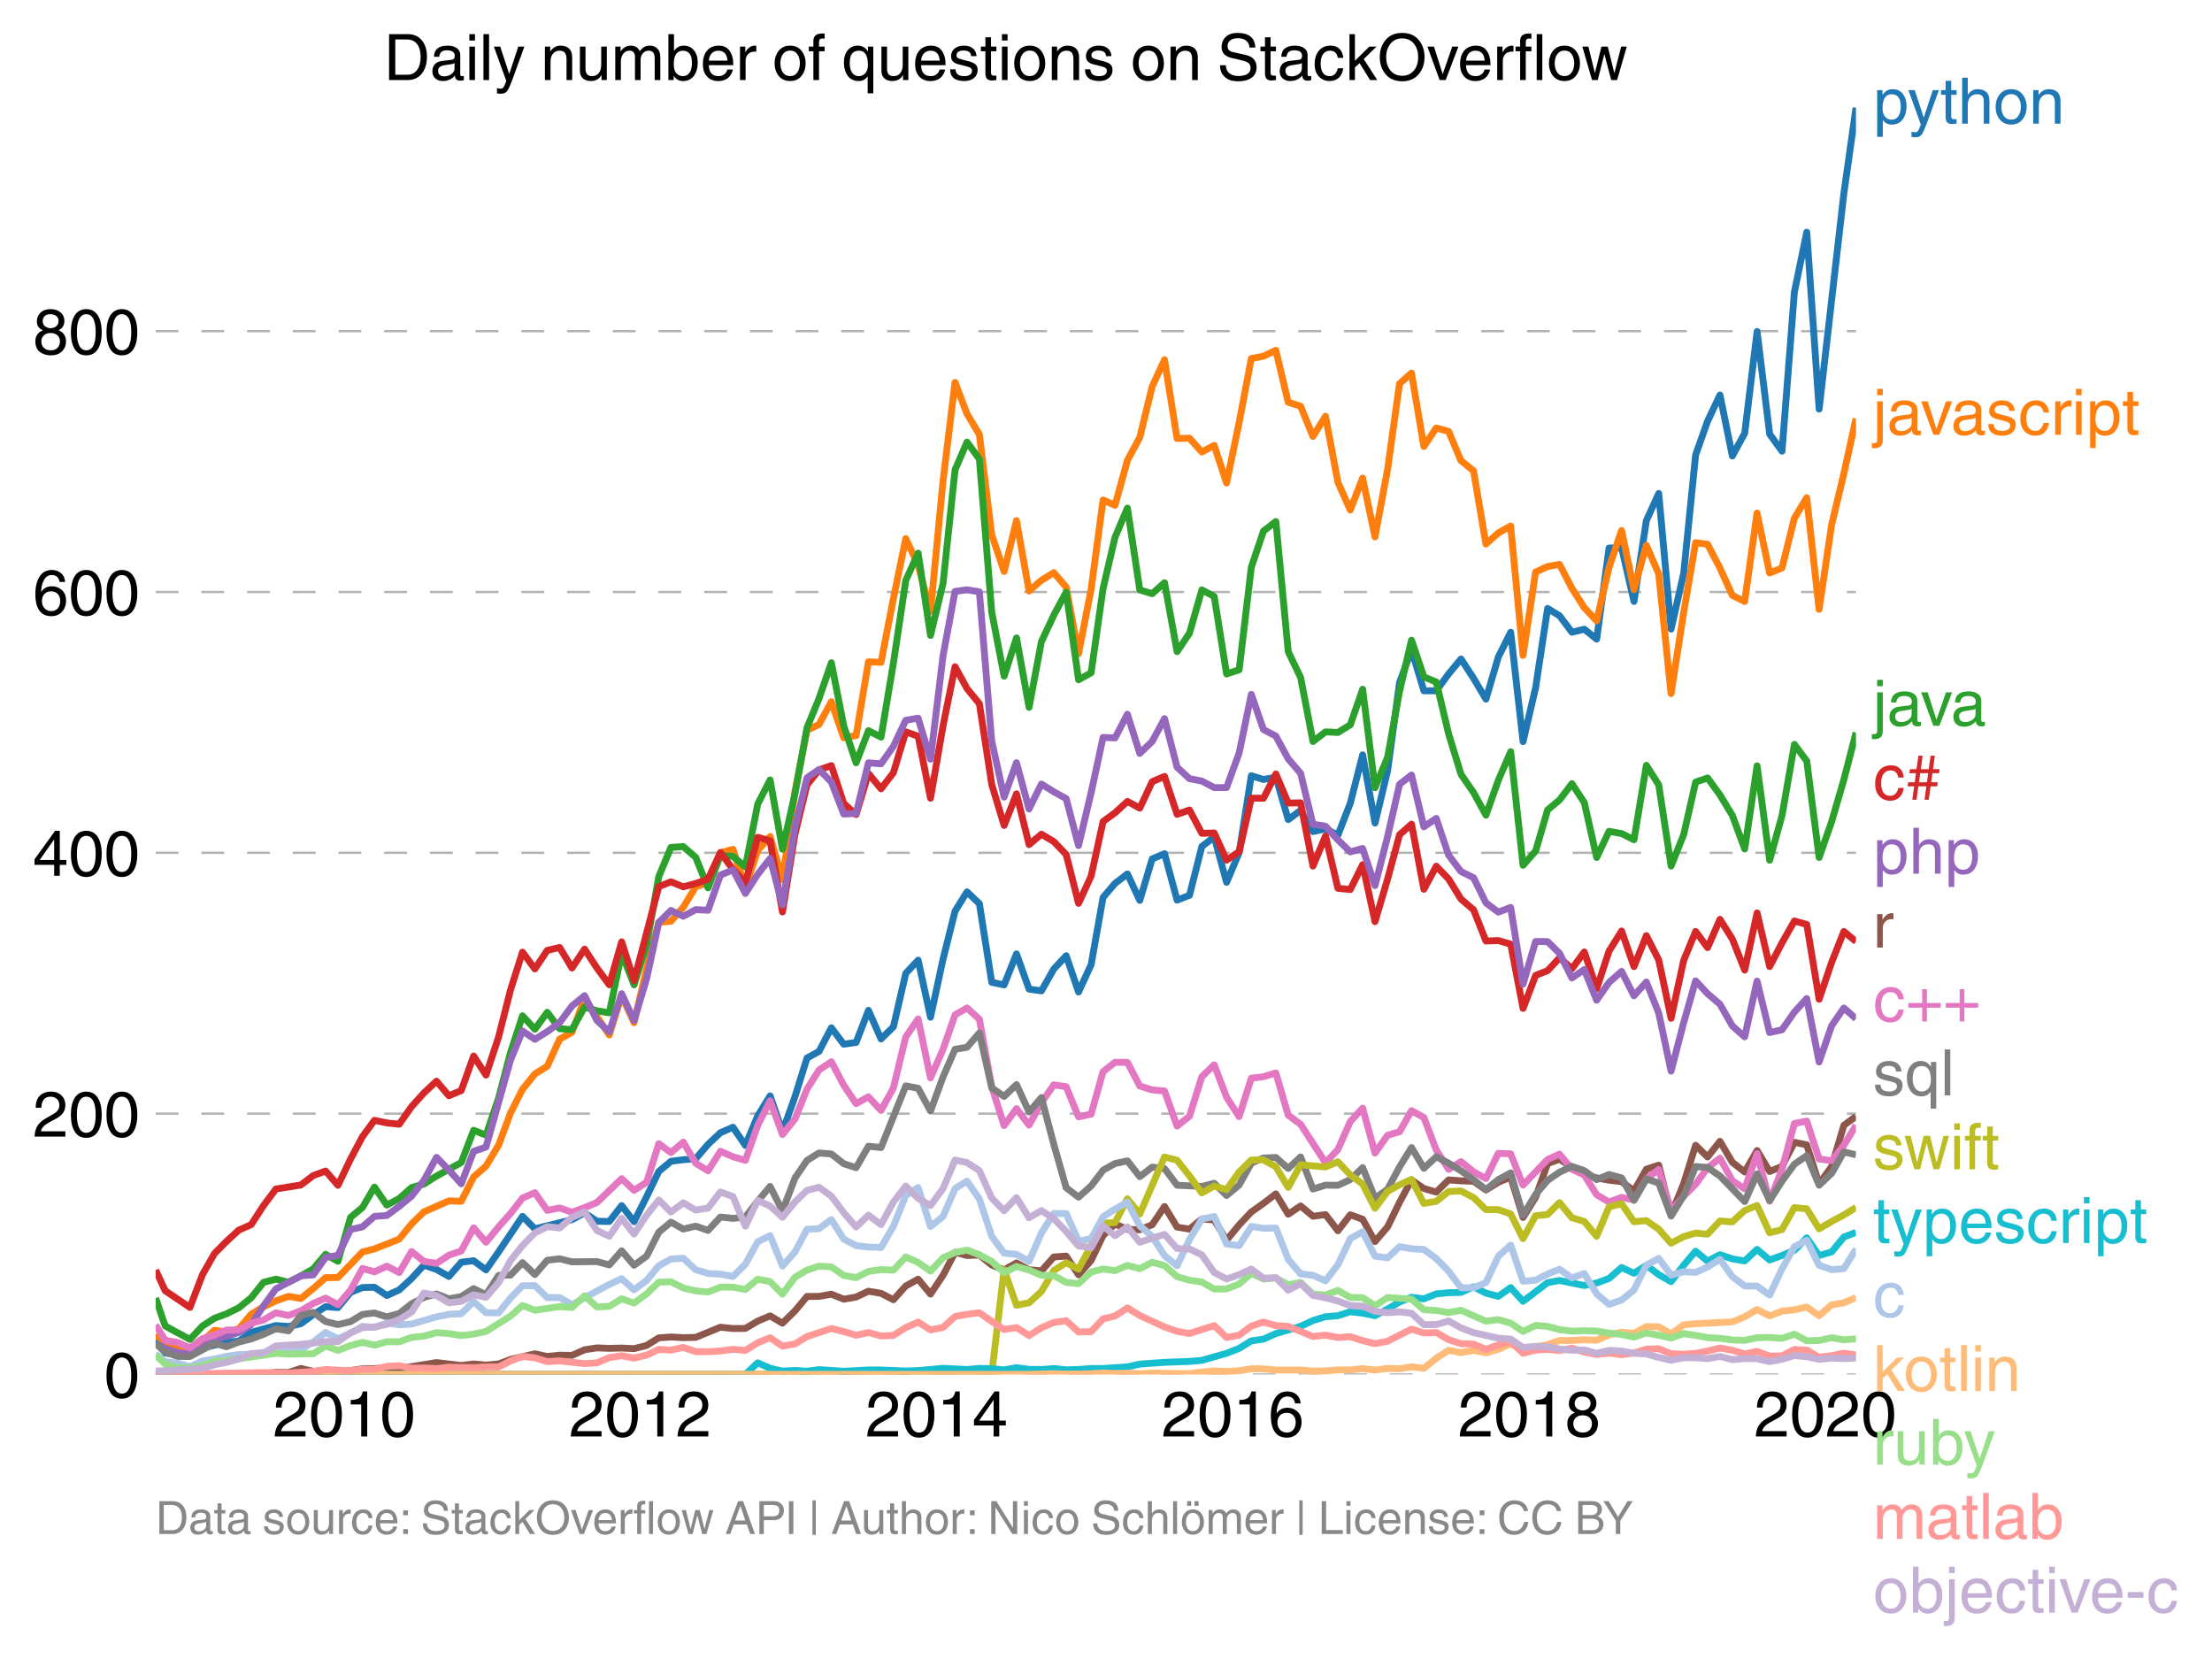 <svg height="483.955" viewBox="0 0 483.953 362.966" width="645.27" xmlns="http://www.w3.org/2000/svg" xmlns:xlink="http://www.w3.org/1999/xlink"><defs><style>*{stroke-linecap:butt;stroke-linejoin:round}</style></defs><g id="figure_1"><path d="M0 362.966h483.953V0H0z" fill="none" id="patch_1"/><g id="axes_1"><path d="M34.056 300.716h372v-277.2h-372z" fill="none" id="patch_2"/><g id="matplotlib.axis_1"><g id="xtick_1"><g id="text_1"><defs><path d="M4.39 45.125q0 12.39 6.391 18.781 6.406 6.407 17.938 6.407 9.656 0 15.812-5.86 6.157-5.86 6.157-15.14 0-7.22-3.547-12.188-3.532-4.953-10.422-8.703l-12.11-6.64Q13.922 15.921 12.5 8.296h38.188V0H2.593q.39 9.906 4.297 16.5 3.906 6.594 12.203 11.375l12.593 7.328q5.032 2.89 7.329 5.984 2.297 3.094 2.297 8.516 0 5.375-3.766 9.031-3.75 3.672-10.156 3.672-7.078 0-10.594-4.672-3.516-4.656-3.61-12.609z" id="HelveticaWorld-Regular-50"/><path d="M42.484 34.188q0 14.109-3.734 21.156-3.734 7.062-10.969 7.062-7.078 0-10.89-7.062-3.797-7.047-3.797-21.157 0-13.671 3.75-20.937Q20.609 6 27.78 6q7.235 0 10.969 7 3.734 7.016 3.734 21.188zm9.422 0q0-17.297-6.25-26.704-6.25-9.39-17.875-9.39-12.062 0-18.062 9.734-6 9.75-6 26.36 0 17.03 6.14 26.578 6.157 9.547 17.922 9.547 11.625 0 17.875-9.5t6.25-26.626z" id="HelveticaWorld-Regular-48"/><path d="M35.89 0h-9.374v49.906H10.109v6.985q8.594.28 12.782 2.75Q27.094 62.109 29 70.313h6.89z" id="HelveticaWorld-Regular-49"/></defs><g transform="matrix(.14 0 0 -.14 59.745 314.266)"><use xlink:href="#HelveticaWorld-Regular-50"/><use x="55.615" xlink:href="#HelveticaWorld-Regular-48"/><use x="111.23" xlink:href="#HelveticaWorld-Regular-49"/><use x="166.846" xlink:href="#HelveticaWorld-Regular-48"/></g></g></g><g id="xtick_2"><g transform="matrix(.14 0 0 -.14 124.518 314.266)" id="text_2"><use xlink:href="#HelveticaWorld-Regular-50"/><use x="55.615" xlink:href="#HelveticaWorld-Regular-48"/><use x="111.23" xlink:href="#HelveticaWorld-Regular-49"/><use x="166.846" xlink:href="#HelveticaWorld-Regular-50"/></g></g><g id="xtick_3"><g id="text_3"><defs><path d="M10.594 24.703h22.61v31.89h-.188zM42 17.093V0h-8.797v17.094H2.484v8.593L34.72 70.314H42v-45.61h10.297v-7.61z" id="HelveticaWorld-Regular-52"/></defs><g transform="matrix(.14 0 0 -.14 189.38 314.266)"><use xlink:href="#HelveticaWorld-Regular-50"/><use x="55.615" xlink:href="#HelveticaWorld-Regular-48"/><use x="111.23" xlink:href="#HelveticaWorld-Regular-49"/><use x="166.846" xlink:href="#HelveticaWorld-Regular-52"/></g></g></g><g id="xtick_4"><g id="text_4"><defs><path d="M14.11 21.578q0-6.875 4.093-11.234Q22.313 6 28.906 6q6.297 0 10.032 4.438 3.734 4.453 3.734 11.687 0 6.297-3.688 10.547-3.687 4.25-10.468 4.25-6.594 0-10.5-4.156-3.907-4.157-3.907-11.188zM41.702 51.61q-.984 5.375-3.984 8.078-3 2.72-8.125 2.72-8.11 0-12.36-7.923-4.25-7.906-4.343-18.109l.203-.188q5.61 8.641 16.687 8.641 8.844 0 15.438-5.86 6.593-5.859 6.593-16.452 0-10.5-6.25-17.47-6.25-6.952-16.843-6.952-12.219 0-18.563 8.687-6.344 8.703-6.344 25.938 0 16.593 6.485 27.093 6.5 10.5 19.484 10.5 8.407 0 14.219-5.015 5.813-5 6.297-13.688z" id="HelveticaWorld-Regular-54"/></defs><g transform="matrix(.14 0 0 -.14 254.153 314.266)"><use xlink:href="#HelveticaWorld-Regular-50"/><use x="55.615" xlink:href="#HelveticaWorld-Regular-48"/><use x="111.23" xlink:href="#HelveticaWorld-Regular-49"/><use x="166.846" xlink:href="#HelveticaWorld-Regular-54"/></g></g></g><g id="xtick_5"><g id="text_5"><defs><path d="M27.594 40.578q5.422 0 8.953 3.094 3.547 3.11 3.547 8.234 0 4.594-3.407 7.547-3.39 2.953-9.687 2.953-5.61 0-8.672-3.11-3.047-3.093-3.047-7.874 0-5.125 3.813-7.984 3.812-2.86 8.5-2.86zm.093-7.562q-6.78 0-10.64-3.766-3.86-3.766-3.86-9.234 0-6.297 3.907-10.157Q21 6 28.219 6q6.406 0 10.234 3.86 3.828 3.859 3.828 10.265 0 5.469-3.828 9.172-3.828 3.719-10.766 3.719zM49.22 52.203q0-10.594-9.032-14.797 6.204-2.781 8.86-7.36 2.656-4.562 2.656-9.733 0-10.016-6.453-16.125-6.438-6.094-17.375-6.094-9.563 0-16.813 5.25-7.25 5.25-7.25 17.062 0 11.922 11.907 16.907-9.516 3.796-9.516 13.671 0 8.297 5.64 13.813 5.641 5.516 15.641 5.516 10.016 0 15.875-5.204 5.86-5.203 5.86-12.906z" id="HelveticaWorld-Regular-56"/></defs><g transform="matrix(.14 0 0 -.14 319.015 314.266)"><use xlink:href="#HelveticaWorld-Regular-50"/><use x="55.615" xlink:href="#HelveticaWorld-Regular-48"/><use x="111.23" xlink:href="#HelveticaWorld-Regular-49"/><use x="166.846" xlink:href="#HelveticaWorld-Regular-56"/></g></g></g><g id="xtick_6"><g transform="matrix(.14 0 0 -.14 383.788 314.266)" id="text_6"><use xlink:href="#HelveticaWorld-Regular-50"/><use x="55.615" xlink:href="#HelveticaWorld-Regular-48"/><use x="111.23" xlink:href="#HelveticaWorld-Regular-50"/><use x="166.846" xlink:href="#HelveticaWorld-Regular-48"/></g></g></g><g id="matplotlib.axis_2"><g id="ytick_1"><path clip-path="url(#p5a034ad074)" d="M34.056 300.716h372" fill="none" stroke="#000" stroke-dasharray="5,5" stroke-opacity=".3" stroke-width=".5" id="line2d_7"/><use xlink:href="#HelveticaWorld-Regular-48" transform="matrix(.14 0 0 -.14 22.77 305.74)" id="text_7"/></g><g id="ytick_2"><path clip-path="url(#p5a034ad074)" d="M34.056 243.65h372" fill="none" stroke="#000" stroke-dasharray="5,5" stroke-opacity=".3" stroke-width=".5" id="line2d_9"/><g transform="matrix(.14 0 0 -.14 7.2 248.675)" id="text_8"><use xlink:href="#HelveticaWorld-Regular-50"/><use x="55.615" xlink:href="#HelveticaWorld-Regular-48"/><use x="111.23" xlink:href="#HelveticaWorld-Regular-48"/></g></g><g id="ytick_3"><path clip-path="url(#p5a034ad074)" d="M34.056 186.585h372" fill="none" stroke="#000" stroke-dasharray="5,5" stroke-opacity=".3" stroke-width=".5" id="line2d_11"/><g transform="matrix(.14 0 0 -.14 7.2 191.61)" id="text_9"><use xlink:href="#HelveticaWorld-Regular-52"/><use x="55.615" xlink:href="#HelveticaWorld-Regular-48"/><use x="111.23" xlink:href="#HelveticaWorld-Regular-48"/></g></g><g id="ytick_4"><path clip-path="url(#p5a034ad074)" d="M34.056 129.52h372" fill="none" stroke="#000" stroke-dasharray="5,5" stroke-opacity=".3" stroke-width=".5" id="line2d_13"/><g transform="matrix(.14 0 0 -.14 7.2 134.545)" id="text_10"><use xlink:href="#HelveticaWorld-Regular-54"/><use x="55.615" xlink:href="#HelveticaWorld-Regular-48"/><use x="111.23" xlink:href="#HelveticaWorld-Regular-48"/></g></g><g id="ytick_5"><path clip-path="url(#p5a034ad074)" d="M34.056 72.454h372" fill="none" stroke="#000" stroke-dasharray="5,5" stroke-opacity=".3" stroke-width=".5" id="line2d_15"/><g transform="matrix(.14 0 0 -.14 7.2 77.48)" id="text_11"><use xlink:href="#HelveticaWorld-Regular-56"/><use x="55.615" xlink:href="#HelveticaWorld-Regular-48"/><use x="111.23" xlink:href="#HelveticaWorld-Regular-48"/></g></g></g><path clip-path="url(#p5a034ad074)" d="M34.056 293.155l2.087 2.858 2.704.395 2.707.25 2.75-1.75 5.234-1.233 2.708-.263 2.706-1.927 5.412-1.473 2.751.202 2.706-.606 2.709-1.99 2.704-1.739 2.706.203 2.75-3.332 2.618-1.059 2.616-.055 2.708 1.799 2.706-1.228 2.707-2.49 2.706-2.931 2.75.957 2.707 1.526 2.708-3.11 2.705-.333 2.706 2.009 2.75-3.94 5.234-7.777 2.708 2.727 8.119-2 2.75-1.49 2.707 1.835 2.708.05 2.704-3.474 2.706 3.512 2.751-5.45 2.662-5.534 2.66-2.215 2.708-.356 2.706-.196 2.707-3.171 2.706-2.536 2.75-1.196 2.707 3.98 2.708-6.484 2.704-4.36 2.707 7.84 2.75-7.714 2.618-8.402 2.616-1.446 2.708-5.171 2.706 3.588 2.706-.383 2.706-7.026 2.751 6.258 2.706-2.646 2.709-11.712 2.704-2.878 2.706 12.478 2.75-12.739 2.618-10.463 2.616-4.217 2.708 2.577 2.706 17.212 2.707.563 2.706-6.785 2.75 7.713 2.707.375 2.708-4.784 2.704-2.9 2.707 7.935 2.75-5.983 2.618-14.713 2.616-3.06 2.708-2.079 2.706 5.788 2.706-9.07 2.707-1.147 2.75 10.171 2.707-1.062 2.708-10.682 2.704-2.073 2.706 9.914 2.751-6.516 2.662-16.81 2.66.822 2.708-.497 2.706 9.269 2.707-2.012 2.706 4.635 2.75-.598 2.707 1.375 2.708-6.98 2.704-10.577 2.707 14.92 2.75-11.44 2.618-19.308 2.616-7.126 2.708 8.944 2.706-.007 2.706-3.693 2.706-3.265 2.751 4.234 2.706 4.548 2.708-9.215 2.705-5.413 2.706 23.923 2.75-11.81 2.618-17.323 2.616 1.603 2.708 3.598 2.706-.662 2.707 2.174 2.706-19.928 2.75-.083 2.707 11.765 2.708-17.702 2.704-5.914 2.707 29.66 2.75-12.186 2.618-25.922 2.616-7.396 2.708-5.708 2.706 13.338 2.706-4.977 2.707-22.249 2.75 22.44 2.707 3.737 2.708-34.82 2.704-13.087 2.706 38.702 5.413-47.202 2.66-18.782h0" fill="none" stroke="#1f77b4" stroke-linecap="square" stroke-width="1.5" id="line2d_17"/><path clip-path="url(#p5a034ad074)" d="M34.056 291.907l2.087 2.127 2.704 1.175 2.707-.255 2.75-1.518 2.618-2.39 2.616.41 2.708-.717 2.706-3.212 2.706-1.62 2.706-1.307 2.751-.976 2.706.467 2.709-2.179 2.704-2.386 2.706-.025 5.368-5.595 2.616-.664 5.414-2.145 2.707-3.336 2.706-2.628 5.457-2.403 2.708.093 2.705-5.334 2.706-2.37 2.75-4.584 2.618-7.047 2.616-5.166 2.708-3.364 2.706-1.69 2.706-5.91 2.707-1.517 2.75-7.363 5.415 7.952 2.704-8.63 2.706 5.942 2.751-11.78 2.662-10.195 2.66-.216 2.708-3.077 2.706-4.46 2.707-.885 2.706-6.58 2.75-.728 2.707 8.345 2.708-8.114 2.704-3.043 2.707 9.412 2.75-19.402 2.618-13.254 2.616-1.261 2.708-4.979 2.706 7.906 2.706-.506L190 144.79l2.751.12 2.706-13.925 2.709-13.136 2.704 5.784 2.706 10.102 2.75-28.57 2.618-21.501 2.616 6.858 2.708 4.568 2.706 21.903 2.707 8.038 2.706-11.13 2.75 15.407 2.707-2.347 2.708-1.675 2.704 3.169 2.707 14.567 2.75-14.073 2.618-19.565 2.616 1.166 2.708-9.82 2.706-5.026 2.706-11.104 2.707-5.896 2.75 17.24 2.707-.074 2.708 3.019 2.704-1.45 2.706 8.242 2.751-13.254 2.662-13.99 2.66-.506 2.708-1.282L281.835 88l2.707.87 2.706 6.613 2.75-4.4 2.707 14.393 2.708 6.114 2.704-6.998 2.707 12.88 2.75-14.764 2.618-18.759 2.616-2.327 2.708 16.065 2.706-4.054 2.706.754 2.706 6.388 2.751 2.237 2.706 16.008 2.708-2.404 2.705-1.534 2.706 28.309 2.75-18.234 2.618-1.201 2.616-.474 2.708 5.22 2.706 4.233 2.707 2.9 2.706-11.663 2.75-8.1 2.707 12.934 2.708-9.712 2.704 6.25 2.707 26.213 2.75-17.69 2.618-15.339 2.616.354 2.708 5.188 2.706 5.977 2.706 1.346 2.707-19.34 2.75 13.116 2.707-1.1 2.708-10.893 2.704-4.476 2.706 24.421 2.751-18.564 2.662-11.123 2.66-12.063h0" fill="none" stroke="#ff7f0e" stroke-linecap="square" stroke-width="1.5" id="line2d_18"/><path clip-path="url(#p5a034ad074)" d="M34.056 283.989l2.087 6.124 5.41 2.936 2.751-2.945 2.618-1.698 2.616-.953 2.708-1.336 2.706-2.18 2.706-3.384 2.706-.693 2.751.662 2.706-1.367 2.709-1.541 2.704-3.186 2.706 1.52 2.75-9.6 2.618-2.184 2.616-4.452 2.708 3.95 2.706-1.447 2.707-2.396 2.706-.779 2.75-1.74 5.415-2.963 2.705-7.044 2.706 1.052 2.75-8.09 2.618-9.984 2.616-8.029 2.708 2.939 2.706-3.712 2.706 3.588 2.707.213 2.75-4.933 2.707.811 2.708.44 2.704-13.07 2.706 6.95 2.751-8.753 2.662-14.925 2.66-6.392 2.708-.182 2.706 2.345 2.707 6.69 2.706-7.086 2.75.203 2.707 2.308 2.708-13.777 2.704-5.263 2.707 15.158 2.75-12.232 2.618-14.368 2.616-6.342 2.708-7.858 2.706 13.777 2.706 8.117 2.706-7.022 2.751 1.408 2.706-16.185 2.709-18.119 2.704-5.953 2.706 18.002 2.75-11.441 2.618-24.777 2.616-6.085 2.708 3.72 2.706 33.502 2.707 14.005 2.706-8.381 2.75 15.205 2.707-14.395 2.708-5.79 2.704-5.034 2.707 19.172 2.75-1.528 2.618-18.467 2.616-11.198 2.708-6.363 2.706 17.905 2.706.822 2.707-2.405 2.75 15.076 2.707-4.035 2.708-9.467 2.704 1.44 2.706 16.95 2.751-.912 2.662-22.45 2.66-7.896 2.708-2.09 2.706 28.488 2.707 5.619 2.706 14.022 2.75-2.107 2.707.126 2.708-1.664 2.704-7.79 2.707 21.55 2.75-6.69 2.618-14.451 2.616-11.137 2.708 8.027 2.706 1.122 2.706 11.347 2.706 8.847 2.751 3.994 2.706 4.953 2.708-7.65 2.705-6.255 2.706 24.857 2.75-3.12 2.618-9 2.616-2.174 2.708-3.562 2.706 4.15 2.707 11.999 2.706-5.72 2.75.487 2.707 1.353 2.708-16.282 2.704 4.279 2.707 17.765 2.75-6.867 2.618-11.501 2.616-.915 2.708 3.715 2.706 4.486 2.706 7.345 2.707-18.188 2.75 20.645 2.707-9.79 2.708-15.549 2.704 3.651 2.706 21.09 2.751-7.897 2.662-9.152 2.66-10.278h0" fill="none" stroke="#2ca02c" stroke-linecap="square" stroke-width="1.5" id="line2d_19"/><path clip-path="url(#p5a034ad074)" d="M34.056 277.872l2.087 4.528 5.41 3.645 2.751-7.188 2.618-4.605 2.616-2.64 2.708-2.491 2.706-1.19 2.706-4.174 2.706-3.622 5.457-.877 2.709-2.059 2.704-.994 2.706 3.12 2.75-5.734 2.618-4.927 2.616-3.55 2.708.572 2.706.275 2.707-3.851 2.706-2.997 2.75-2.568 2.707 3.197 2.708-1.153 2.705-7.55 2.706 4.172 2.75-8.32 2.618-10.346 2.616-8.229 2.708 3.673 2.706-4.06 2.706-.638 2.707 4.504 2.75-4.141 2.707 4.126 2.708 3.688 2.704-9.404 2.706 8.493 5.413-20.573 2.66-1.057 2.708 1.105 2.706-.728 2.707-.955 2.706-5.828 2.75 3.682 2.707 2.926 2.708-9.94 2.704.771 2.707 15.566 2.75-17.129 2.618-10.68 2.616-3.273 2.708-.938 2.706 8.274 2.706 2.426 2.706-8.97 2.751 3.35 2.706-3.53 2.709-8.932 2.704.953 2.706 13.57 2.75-15.913 2.618-12.869 2.616 4.778 2.708 3.33 2.706 17.683 2.707 8.947 2.706-6.913 2.75 11.091 2.707-2.266 2.708 1.622 2.704 2.82 2.707 10.692 2.75-5.974 2.618-11.937 2.616-1.906 2.708-2.489 2.706 1.468 2.706-5.785 2.707-1.155 2.75 8.302 2.707-.956 2.708 5.107 2.704-.085 2.706 5.948 2.751-1.85 2.662-11.716 2.66.036 2.708-5.324 2.706 6.364 2.707-.05 2.706 13.847 2.75-6.6 2.707 11.462 2.708.265 2.704-5.449 2.707 12.471 2.75-9.323 2.618-9.699 2.616-2.313 2.708 14.257 2.706-5.053 2.706 2.808 2.706 4.39 2.751 2.347 2.706 6.826 2.708-.098 2.705.783 2.706 14.063 2.75-7.225 2.618-1.04 2.616-2.807 2.708 2.382 2.706-3.67 2.707 8.036 2.706-8.22 2.75-4.391 2.707 7.789 2.708-6.786 2.704 5.33 2.707 12.765 2.75-12.665 2.618-6.342 2.616 3.544 2.708-6.194 2.706 4.308 2.706 6.791 2.707-12.507 2.75 11.744 2.707-5.2 2.708-4.777 2.704.763 2.706 16.357 2.751-8.118 2.662-6.704 2.66 2.212h0" fill="none" stroke="#d62728" stroke-linecap="square" stroke-width="1.5" id="line2d_20"/><path clip-path="url(#p5a034ad074)" d="M34.056 293.868l2.087 1.142 2.704.913 2.707.375 2.75-1.445 2.618-1.973 2.616-.493 2.708-.877 2.706-1.691 2.706-4.14 2.706-3.693 5.457-2.86 2.709-.196 2.704-3.827 2.706-.444 2.75-5.66 2.618-.586 2.616-2.286 2.708-.192 2.706-1.998 2.707-2.225 2.706-3.473 2.75-5.025 2.707 2.772 2.708 3.017 2.705-7.106 2.706-.938 5.368-19.047 2.616-6.356 2.708 1.831 2.706-1.693 2.706-1.94 2.707-3.666 2.75-2.255 2.707 5.426 2.708 2.508 2.704-8.366 2.706 5.881 2.751-9.158 2.662-12.298 2.66-2.64 2.708 1.285 2.706-1.46 2.707.138 2.706-7.695 2.75-1.141 2.707 5.165 2.708-4.208 2.704-3.439 2.707 10.167 2.75-17.082 2.618-10.747 2.616-1.808 2.708 2.731 2.706 7.007 2.706-.121L190 166.879l2.751.24 2.706-3.826 2.709-5.7 2.704-.472 2.706 8.985 2.75-22.66 2.618-14.048 2.616-.366 2.708.45 2.706 32.639 2.707 12.28 2.706-7.54 2.75 10.134 2.707-5.456 2.708 1.691 2.704 1.495 2.707 10.286 2.75-11.55 2.618-12.127 2.616.115 2.708-5.184 2.706 8.571 2.706-2.608 2.707-5.004 2.75 10.631 2.707 2.505 2.708.523 2.704 1.426h2.706l2.751-7.565 2.662-12.83 2.66 7.694 2.708 1.431 2.706 4.975 2.707 3.166 2.706 11.137 2.75.451 2.707 2.983 2.708 2.623 2.704-.75 2.707 8.131 2.75-10.713 2.618-11.447 2.616-2.037 2.708 11.34 2.706-1.842 2.706 8.043 2.706 3.582 2.751 1.344 2.706 5.507 2.708 2.031 2.705-1.022 2.706 16.78 2.75-9.333 2.618.02 2.616 2.557 2.708 5.402 2.706-1.84 2.707 6.7 2.706-3.875 2.75-2.43 2.707 5.335 2.708-3.006 2.704 6.773 2.707 12.721 2.75-10.575 2.618-9.172 2.616 2.793 2.708 2.33 2.706 4.72 2.706 2.404 2.707-12.196 2.75 11.265 2.707-.62 2.708-3.862 2.704-2.966 2.706 13.882 2.751-7.952 2.662-3.857 2.66 2.338h0" fill="none" stroke="#9467bd" stroke-linecap="square" stroke-width="1.5" id="line2d_21"/><path clip-path="url(#p5a034ad074)" d="M34.056 300.61l2.087.106 21.515-.047 2.706-.422 2.751.037 2.706-.89 2.709.65 2.704-.222 2.706.158 2.75-.129 2.618-.378 2.616-.036 2.708-.242 2.706.242 8.164-1.326 5.414.636 2.705-.332 2.706.249 2.75-.249 2.618-.98 5.324-1.246 2.706.588 2.706-.284 2.707.045 2.75-1.225 2.707-.417 2.708.105 2.704-.067 2.706.13 2.751-.699 2.662-1.658 2.66-.192 2.708.146 2.706-.063 5.413-2.227 2.75.294 2.707-.03 2.708-1.59 2.704-1.15 2.707 1.601 2.75-2.706 2.618-3.142 2.616-.015 2.708-.483 2.706 1.09 2.706-.463 2.706-1.276 2.751.46 2.706 1.406 2.709-3.007 2.704-1.501 2.706 3.268 2.75-4.123 2.618-5.017 2.616.7 2.708-.097 2.706 2.186 2.707 1.057 2.706-1.526 2.75 1.491 2.707.254 2.708-3.043 2.704-.191 2.707 4.085 2.75-3.13 2.618-5.464 2.616-2.507 2.708 1.157 2.706.104 2.706-1.102 2.707-3.997 2.75 4.51 2.707.438 2.708-2.214 2.704.207 2.706 4.432 2.751-3.35 2.662-2.828 2.66-1.876 2.708-2.075 2.706 4.45 2.707-1.816 2.706 2.258 2.75-.36 2.707 3.533 2.708-3.496 2.704.976 2.707 4.878 2.75-3.212 2.618-5.376 2.616-4.887 2.708 1.873 2.706.778 2.706-2.662 2.706.205 2.751.092 2.706 1.91 2.708-1.69 2.705-1.125 2.706 8.82 2.75-4.427 2.618-7.345 2.616-.975 2.708 1.777 2.706 1.6 2.707.73 2.706.485 2.75.323 2.707 2.008 2.708-4.724 2.704-.888 2.707 10.783 2.75-6.756 2.618-8.378 2.616 2.561 2.708-3.431 2.706 4.59 2.706 2.124 2.707-4.7 2.75 4.592 2.707-1.118 2.708-5.27 2.704.552 2.706 8.57 2.751-3.856 2.662-8.975 2.66-1.97h0" fill="none" stroke="#8c564b" stroke-linecap="square" stroke-width="1.5" id="line2d_22"/><path clip-path="url(#p5a034ad074)" d="M34.056 289.892l2.087 3.341 2.704.483 2.707 1.174 2.75-2.025 2.618-.77 2.616-1.098 2.708-.01 2.706-1.5 2.706-.697 2.706-1.576 2.751.589 2.706-1.03 2.709-1.602 2.704-1.165 2.706 1.44 2.75-3.175 2.618-4.758 2.616.754 2.708-1.261 2.706 1.418 2.707-4.605 2.706 2.157 2.75.432 2.707-1.79 2.708-.925 2.705-5.067 2.706 3.162 2.75-3.36 2.618-2.94 2.616-3.365 2.708-1.19 2.706 3.878 2.706-.522 2.707.918 2.75-.985 2.707-1.14 5.412-5.212 2.706 2.56 2.751-1.758 2.662-8.439 2.66 1.932 2.708-2.285 2.706 4.632 2.707 1.636 2.706-4.269 2.75 1.206 2.707.78 2.708-7.665 2.704-5.355 2.707 7.38 2.75-3.433 2.618-6.511 2.616-4.166 2.708-1.82 2.706 5.134 2.706 4.025L190 239.96l2.751 2.991 2.706-4.902 2.709-11.196 2.704-3.926 2.706 12.9 2.75-6.268 2.618-7.512 2.616-1.517 2.708 2.463 2.706 14.767 2.707 8.497 2.706-3.701 2.75 3.59 2.707-4.901 2.708-3.899 2.704.408 2.707 6.596 2.75-.598 2.618-9.293 2.616-2.046 2.708.005 2.706 5.186 2.706.844 2.707.242 2.75 7.676 2.707-2.145 2.708-8.651 2.704-2.61 2.706 7.083 2.751 4.261 2.662-8.416 2.66-.318 2.708-.83 2.706 9.233 2.707 2.008 5.457 8.402 2.706-2.876 2.708-6.126 2.704-2.938 2.707 9.823 2.75-3.893 2.618-.768 2.616-4.598 2.708 1.49 2.706 7.079 2.706 4.258 2.706-1.69 2.751 2.227 2.706 1.49 2.708-5.53 2.705.117 2.706 6.822 5.368-5.592 2.616-1.173 2.708 3.32 2.706 1.236 2.707 4.328 2.706 1.59 2.75-1.012 2.707.544 2.708-4.621 2.704-2.018 2.707 8.994 2.75-3.148 2.618-2.609 2.616-3.613 2.708-2.097 2.706 4.923 2.706 1.773 2.707-7.71 2.75 10.41 2.707-6.98 2.708-10.01 2.704-.528 2.706 8.296 2.751.368 2.662-3.373 2.66-4.377h0" fill="none" stroke="#e377c2" stroke-linecap="square" stroke-width="1.5" id="line2d_23"/><path clip-path="url(#p5a034ad074)" d="M34.056 293.958l2.087 1.843 2.704.968 2.707.017 5.368-2.877 2.616.733 2.708-1.011 2.706-.692 2.706-1.02 2.706-1.217 2.751.47 2.706-3.353 2.709-.706 2.704 2.028 2.706.65 2.75-.635 2.618-1.585 2.616-.311 2.708.854 2.706-.744 2.707-2.128 2.706-1.397 2.75-.745 2.707 1.067 2.708-.506 2.705-1.738 2.706 1.36 2.75-4.233 2.618-.08 2.616-2.727 2.708 2.608 2.706-3.124 2.706-.329 2.707.67 5.457-.052 2.708.724 2.704-3.082 2.706 3.164 2.751-1.997 2.662-5.239 2.66-2.198 2.708 1.514 2.706-.64 2.707.926 2.706-2.923 2.75.295 2.707-.283 2.708-3.49 2.704-3.215 2.707 5.359 2.75-7.226 2.618-3.823 2.616-1.625 2.708.21 2.706 2.127 2.706.879 2.706-4.698 2.751.294 5.415-13.493 2.704.52 2.706 4.984 2.75-7.492 2.618-6.02 2.616-.441 2.708-3.138 2.706 12.029 2.707 1.857 2.706-2.584 2.75 5.982 2.707-3.141 2.708 10.247 2.704 9.478 2.707 2.055 2.75-2.44 2.618-3.45 2.616-1.464 2.708-.578 2.706 3.45 2.706-2.08 2.707.321 2.75 3.636 5.415.267 2.704-.696 2.706 2.675 2.751-2.292 2.662-4.787 2.66-1.122 2.708-.114 2.706 2.406 2.707-2.53 2.706 7.03 2.75-.855 2.707.036 2.708-1.242 2.704-2.63 2.707 6.698 2.75-1.96 2.618-4.903 2.616-4.219 2.708 4.537 2.706-2.54 2.706 1.418 2.706 1.666 2.751 1.97 2.706 2.127 2.708-2.173 2.705-1.47 2.706 9.256 2.75-4.547 2.618-3.07 2.616-1.79 2.708-1.265 2.706.934 2.707 1.957 2.706-1.12 2.75.746 2.707 4.92 2.708-4.708 2.704.913 2.707 7.233 2.75-4.464 2.618-6.382 2.616.215 2.708 1.867 5.412 5.583 2.707-6.05 2.75 5.825 2.707-4.236 2.708-3.716 2.704-1.867 2.706 6.46 2.751-2.614 2.662-4.67 2.66.638h0" fill="none" stroke="#7f7f7f" stroke-linecap="square" stroke-width="1.5" id="line2d_24"/><path clip-path="url(#p5a034ad074)" d="M34.056 300.716l182.917-.092 2.707-22.839 2.706 7.781 2.75-.543 2.707-2.463 2.708-4.587 2.704-1.719 2.707 1.415 5.368-10.071 2.616-.109 2.708-5.216 2.706 3.339 5.413-12.481 2.75.7 2.707 3.42 2.708 3.74 2.704-1.495 2.706.777 2.751-3.847 2.662-2.631 2.66-.029 2.708 1.498 2.706 4.512 2.707-4.94 5.457.476 2.706-1.133 2.708 2.845 2.704 2.034 2.707 5.293 2.75-3.691 2.618-1.449 2.616-1.165 2.708 5.245 2.706-.468 2.706-2.138 2.706-.117 2.751 1.427 2.706 2.637 2.708.013 2.705.947 2.706 5.404 2.75-5.016 2.618-.277 2.616-2.586 2.708 3.303 2.706.803 2.707 3.258 2.706-6.425 2.75-.7 2.707 3.93 2.708-.238 2.704 1.873 2.707 3.078 2.75-1.445 2.618-.786 2.616.253 2.708-2.897 2.706.2 2.706-2.483 2.707-1.107 2.75 5.974 2.707-.692 2.708-4.812 2.704.266 2.706 4.372 2.751-1.61 2.662-1.414 2.66-1.651h0" fill="none" stroke="#bcbd22" stroke-linecap="square" stroke-width="1.5" id="line2d_25"/><path clip-path="url(#p5a034ad074)" d="M34.056 300.716H163.07l2.708-2.55 2.704 1.19 2.707.615 2.75-.138 2.618.17 2.616-.354 5.414.368 5.412-.295 2.751.01 5.415.23 2.704-.102 5.457-.497 5.233.258 2.708-.236 2.706.061 2.707.262 2.706-.474 2.75.36 2.707.028 2.708-.213 2.704.29 2.707-.087 2.75-.203 2.618-.007 5.324-.35 2.706-.61 5.413-.386 5.457-.193 2.708-.24 5.41-1.536 2.751-1.077 2.662-1.653 2.66-.372 2.708-1.219 5.413-1.588 2.706-1.27 2.75-.829 2.707-.221 2.708-.874 2.704.322 2.707.543 2.75-1.454 2.618-1.535 2.616-1.042 2.708.35 2.706-1.078 2.706-.273 2.706-.049 2.751-1.224 2.706 1.368 2.708.712 2.705-1.92 2.706 3.006 5.368-4.079 2.616-.486 5.414 1.105 2.707-.545 2.706-.993 2.75-2.402 2.707 1.255 2.708-1.733 2.704 2.028 2.707 1.552 2.75-3.599 2.618-3.07 2.616 2.159 2.708-1.398 2.706.92 2.706.45 2.707-2.53 2.75 2.319 2.707-.988 2.708-1.13 2.704-2.722 2.706 3.873 2.751-.8 2.662-3.257 2.66-1.014h0" fill="none" stroke="#17becf" stroke-linecap="square" stroke-width="1.5" id="line2d_26"/><path clip-path="url(#p5a034ad074)" d="M34.056 296.222l2.087 1.705 2.704.326 2.707.76 2.75-1.251 2.618-.429 2.616-.584 2.708-.398 2.706-.053 2.706-.394 2.706-.176 2.751.092 2.706-.544 2.709-1.684 2.704-2.082 2.706 1.374 2.75-1.215 2.618-1.49 2.616.247 2.708-.99 2.706.42 2.707-.172 5.457-1.587 2.706-.553 2.708-.128 2.705-2.64 2.706 2.42 2.75.036 2.618-3.248 2.616-2.688 2.708-.02 2.706 2.624 2.706-.018 2.707 1.565 5.457-2.982 2.708-1.464 2.704-1.247 2.706 2.444 2.751-2.062 2.662-3.21 2.66-1.475 2.708-.167 2.706 2.505 2.707.824 2.706.151 2.75.507 2.707-2.684 2.708-4.91 2.704-1.358 2.707 6.67 2.75-3.112 2.618-4.934 2.616-.128 2.708-1.996 2.706 4.278 2.706 1.429 2.706.302 2.751.101 2.706-4.645 2.709-6.74 2.704-1.734 2.706 8.535 2.75-2.209 2.618-6.1 2.616-1.631 2.708 3.916 2.706 8.16 2.707 3.7 2.706.24 2.75 1.5 2.707-6.163 2.708-4.284 2.704.033 2.707 6.023 2.75-.534 2.618-4.794 2.616-1.676 2.708-1.53 2.706 5.202 2.706 2.274 2.707 4.243 2.75 2.2 2.707-5.73 2.708-4.487 2.704-.544 2.706 6.011 2.751.36 2.662-4.198 2.66.405 2.708-.068 2.706 6.87 2.707 3.155 2.706.333 2.75 1.197 2.707-3.518 2.708-5.723 2.704-1.486 2.707 5.342 2.75.34 2.618-2.42 2.616.451 2.708.158 2.706 2.005 2.706 2.74 2.706 3.62 2.751.01 2.706-1.128 2.708-5.776 2.705-2.422 2.706 7.908 2.75-.24 2.618-1.354 2.616-1.03 2.708 1.897 2.706-.976 2.707 4.457 2.706 2.308 2.75-.957 2.707-2.207 2.708-5.432 2.704-1.473 2.707 3.663 2.75-.745 2.618.148 2.616-1.188 2.708-1.679 2.706 3.805 2.706 2.026 2.707.045 2.75 1.95 2.707-5.743 2.708-4.84 2.704-1.39 2.706 5.448 2.751.967 2.662-.224 2.66-4.305h0" fill="none" stroke="#aec7e8" stroke-linecap="square" stroke-width="1.5" id="line2d_27"/><path clip-path="url(#p5a034ad074)" d="M34.056 300.716l191.08-.037 5.415-.138 2.704.1 5.457-.081 2.618-.17 2.616.105 2.708-.074 2.706.13 2.706-.13 8.164.124 2.708-.363 2.704-.236 2.706.117 2.751-.166 2.662-.44 2.66.035 2.708.245h5.413l2.706.225 2.75-.028 2.707-.235 2.708.014 2.704-.28 2.707.308 2.75-.35 2.618.082 2.616-.423 2.708.297 2.706-2.184 2.706-1.735 2.706.502 2.751-.488 2.706.547 2.708-.786 2.705-1.211 2.706 1.303 2.75-.635 2.618-.455 2.616-.926 2.708.01 2.706-.166 2.707.099 2.706-1.176 2.75-.59 2.707.272 2.708-1.486 2.704.04 2.707 1.57 2.75-1.997 2.618-.246 8.03-.398 2.706-1.116 2.707-1.59 2.75 1.39 2.707-1.036 2.708-.29 2.704-.604 2.706 1.875 2.751-2.366 2.662-.44 2.66-1.17h0" fill="none" stroke="#ffbb78" stroke-linecap="square" stroke-width="1.5" id="line2d_28"/><path clip-path="url(#p5a034ad074)" d="M34.056 296.49l2.087 1.925 2.704.78 2.707.04 2.75-.442 2.618-1.001 2.616-.113 10.826-1.574 2.751.147 5.415-.073 2.704-1.692 2.706.955 2.75-1.049 2.618-.698 2.616.615 2.708-.755 2.706.019 2.707-.97 2.706-.273 2.75-.773 2.707.218 2.708.426 2.705-.321 2.706-.58 5.368-3.374 2.616-2.305 2.708 1.037 5.412-.808 2.707.222 2.75-2.56 2.707 2.423 2.708-.121 2.704-1.667 2.706.958 2.751-2.034 2.662-2.555 2.66-.087 2.708 1.37 2.706.628 2.707.246 2.706-1.056 2.75.009 2.707.486 2.708-2.244 2.704.532 2.707 2.745 2.75-3.719 2.618-1.547 2.616-.855 2.708.152 2.706 1.882 2.706.467 2.706-1.36 2.751-.386 2.706.11 2.709-2.88 2.704 1.187 2.706 1.914 2.75-2.927 2.618-1.156 2.616-.528 2.708 1.033 2.706 1.452 2.707 2.466 2.706-1.37 2.75.79 2.707 1.141 2.708.075 2.704 1.476 2.707.282 2.75-2.55 2.618-.66 2.616.366 2.708-1.148 2.706.733 2.706-1.417 2.707.718 2.75 2.439 2.707.761 2.708.39 2.704 1.55 2.706-.023 2.751-1.086 2.662-2.34 2.66 1.263 2.708-.248 2.706 1.49 2.707-.501 2.706 2.554 2.75.203 2.707-1.007 2.708 1.532 2.704.056 2.707 1.738 2.75-1.767 5.234.34 2.708 2.324 2.706.153 2.706.474 2.706-.511 5.457 2.385 2.708-.333 2.705.76 2.706 1.827 2.75-1.326 2.618.226 2.616.695 2.708.338 2.706-.09 2.707.062 2.706.463 2.75.276 2.707.592 2.708-.896 2.704.487 2.707.608 2.75-.957 2.618.379 2.616.496 2.708.14 2.706.366 2.706.081 2.707-.578 2.75-.046 2.707.187 2.708-.905 2.704 1.437 2.706-.066 2.751-.607 2.662.478 2.66-.239h0" fill="none" stroke="#98df8a" stroke-linecap="square" stroke-width="1.5" id="line2d_29"/><path clip-path="url(#p5a034ad074)" d="M34.056 300.61l2.087-.087 5.41.074 16.105-.3 5.457.106 5.415-.331 2.704-.469 2.706.184 2.75.073 2.618-.275h2.616l2.708-.638 2.706-.136 2.707.517 2.706-.02 2.75.12 2.707-.29 5.413.095 2.706-.164 2.75.009 2.618-1.327 2.616-1.002 2.708.334 2.706.826 2.706-.17 5.457.603 2.707-.165 2.708-1.152 2.704-.427 2.706.538 2.751-.654 2.662-1.256 2.66.161 2.708-.596 2.706.937 2.707.005 2.706-.162 2.75-.359 2.707.245 2.708-1.69 2.704-1.097 2.707 1.852 2.75-.497 2.618-1.604 5.324-1.758 2.706.665 2.706.8 2.706-.588 2.751.754 2.706-.128 2.709-1.712 2.704-1.208 2.706 1.723 2.75-.552 2.618-2.377 2.616-.486 2.708-.343 2.706 1.899 2.707 1.762 2.706-.418 2.75 1.748 2.707-1.71 2.708-1.152 2.704-.398 2.707 2.469 2.75-.065 2.618-2.807 2.616-.616 2.708-1.777 2.706 1.675 5.413 2.495 2.75.957 2.707.474 5.412-1.721 2.706 2.6 2.751-.516 2.662-1.97 2.66-.901 2.708.787 2.706.17 5.413 2.209 2.75-.304 2.707.54 2.708-.19 2.704.866 2.707.653 2.75-.534 5.234-2.651 2.708.858 2.706-.112 2.706 1.577 2.706.87 2.751.093 2.706 1.148 2.708-.964 2.705-.691 2.706 2.504 2.75-.69 2.618-.154 2.616.255 2.708-.517 2.706.858 2.707.502 2.706-.3 2.75.36 2.707-.355 2.708-.86 2.704-.081 2.707 1.093 2.75.11 2.618-.2 2.616-.5 2.708-.665 2.706.49 2.706.813 2.707-.555 2.75 1.022 2.707-.039 2.708-1.415 2.704.15 2.706 1.562 2.751-.35 2.662-.54 2.66.384h0" fill="none" stroke="#ff9896" stroke-linecap="square" stroke-width="1.5" id="line2d_30"/><path clip-path="url(#p5a034ad074)" d="M34.056 299.967l7.498-.383 2.75-.184 2.618-.803 2.616-.54 2.708-.736 2.706-1.207 2.706-.087 2.706-1.57 5.457-.332 5.413-.609 2.706.012 2.75-1.924 2.618-1.16 2.616-.12 2.708-.583 2.706-1.036 2.707-1.646 2.706-4.171 2.75.57 2.707 1.575 2.708-.313 2.705-1.437 2.706.544 2.75-3.213 2.618-4.823 2.616-3.295 2.708-2.738 2.706-1.376 2.706.282 2.707-2.316 2.75-1.187 2.707 4.055 2.708 1.256 2.704-3.928 2.706 3.458 2.751-4.132 2.662-3.348 2.66 2.648 2.708-2.022 2.706 1.599 2.707-.448 2.706-3.51 2.75 1.003 2.707 6.483 2.708-5.645 2.704 1.25 2.707 2.44 2.75-3.387 2.618-2.499 2.616-.685 2.708 1.954 2.706 3.596 2.706 3.147L190 265.86l2.751 2.071 2.706-4.945 2.709-3.486 2.704 2.688 2.706 1.565 2.75-3.728 2.618-6.215 2.616.536 2.708 1.764 2.706 5.995 2.707 2.793 2.706-2.876 2.75 4.418 2.707-1.58 2.708 1.746 2.704 2.82 2.707 3.153 2.75.405 2.618-4.754 2.616 2.122 2.708-1.925 2.706 3.37 2.706-.926 2.707-.804 2.75 3.083 2.707.108 2.708 1.291 2.704 3.845 2.706 1.429 2.751-.957 2.662-1.222 2.66 2.004 2.708-.122 2.706 2.745 2.707-1.452 2.706 2.603 2.75.515 2.707.715 2.708.96 2.704.153 2.707 1.127 2.75.313 2.618-.205 2.616.315 2.708 2.483 2.706-.007 2.706-.783 2.706 1.5 2.751 1.05 5.414 1.215 2.705.192 2.706 1.842 2.75-.257 2.618.093 2.616.523 2.708.243 2.706-.068 2.707.743 2.706-.642 2.75.138 2.707.495 2.708.15 2.704.753 2.707.618 2.75-.552 2.618.014 2.616.198 2.708-.496 2.706.698 2.706-.223 2.707.03 2.75.635 2.707-.513 2.708-.813 2.704.243 2.706.586 2.751-.276 2.662.106 2.66-.143h0" fill="none" stroke="#c5b0d5" stroke-linecap="square" stroke-width="1.5" id="line2d_31"/><g id="text_12"><defs><path d="M14.984 23.688q0-8.407 4.094-13 4.11-4.579 10.219-4.579 6.687 0 10.39 5.438 3.72 5.453 3.72 14.765 0 10.22-3.563 14.907-3.563 4.687-10.735 4.687-6.984 0-10.562-5.5-3.563-5.5-3.563-16.718zm-8.39 28.609h8.297v-7.375h.203q5.61 8.89 15.625 8.89 10.11 0 15.937-7.359 5.828-7.344 5.828-18.766 0-12.796-5.953-21Q40.578-1.515 29.5-1.515q-9.094 0-13.922 7.032h-.203v-26.22H6.594z" id="HelveticaWorld-Regular-112"/><path d="M39.016 52.297h9.562L29.891.984q-.5-1.375-.985-2.593-4.25-11.329-7.328-15.547-3.078-4.235-9.953-4.235-3.61 0-5.906.782v8.015q2.484-.89 5.468-.89 3.22 0 4.704 2.03 1.5 2.032 4.421 9.938L.875 52.297h9.922L24.812 9.719H25z" id="HelveticaWorld-Regular-121"/><path d="M17.188 45.016V10.984q0-2 1.093-3.046 1.11-1.047 3.938-1.047h3.375V0Q20.797-.688 19-.688q-5.516 0-8.063 2.641-2.53 2.64-2.53 8.547v34.516H1.311v7.28h7.094v14.595h8.781V52.297h8.407v-7.281z" id="HelveticaWorld-Regular-116"/><path d="M49.219 0h-8.844v34.188q0 6.296-2.438 9-2.437 2.718-7.953 2.718-6.797 0-10.703-4.406-3.906-4.39-3.906-12.984V0H6.594v71.781h8.781V45.312h.203q6 8.5 15.328 8.5 8.594 0 13.453-4.5 4.86-4.484 4.86-13.718z" id="HelveticaWorld-Regular-104"/><path d="M12.703 26.219q0-8.735 3.953-14.375 3.953-5.64 11.219-5.64 7.531 0 11.438 5.905 3.906 5.907 3.906 14.11 0 8.297-3.907 14.078-3.906 5.797-11.437 5.797-6.969 0-11.078-5.453-4.094-5.438-4.094-14.422zm-8.984 0q0 11.672 6.484 19.625 6.5 7.968 17.672 7.968 11.438 0 17.875-8.062 6.453-8.047 6.453-19.531 0-11.516-6.406-19.625-6.39-8.11-17.922-8.11-11.078 0-17.625 7.86-6.531 7.86-6.531 19.875z" id="HelveticaWorld-Regular-111"/><path d="M49.219 0h-8.844v32.172q0 7.422-2.594 10.578-2.578 3.156-8.578 3.156-5.906 0-9.875-4.5-3.953-4.484-3.953-12.89V0H6.594v52.297h8.297v-7.375h.203q6.203 8.89 15.812 8.89 8.89 0 13.594-4.718 4.719-4.703 4.719-13.5z" id="HelveticaWorld-Regular-110"/></defs><g transform="matrix(.14 0 0 -.14 409.776 27.044)" fill="#1f77b4"><use xlink:href="#HelveticaWorld-Regular-112"/><use x="54.494" xlink:href="#HelveticaWorld-Regular-121"/><use x="105.104" xlink:href="#HelveticaWorld-Regular-116"/><use x="132.789" xlink:href="#HelveticaWorld-Regular-104"/><use x="187.965" xlink:href="#HelveticaWorld-Regular-111"/><use x="243.873" xlink:href="#HelveticaWorld-Regular-110"/></g></g><g id="text_13"><defs><path d="M15.375 61.813H6.594v9.968h8.781zm0-69.532q0-7.468-3.547-10.375Q8.297-21 2-21q-1.797 0-3.703.297v7.61H.594q3.703 0 4.843 1.109 1.157 1.093 1.157 5.296v58.985h8.781z" id="HelveticaWorld-Regular-106"/><path d="M38.375 26.703q-.969-1.015-3.828-1.656-2.86-.625-10.672-1.656-5.766-.688-8.469-2.844-2.703-2.14-2.703-5.656 0-4.297 2.281-6.688 2.297-2.39 7.329-2.39 6.296 0 11.171 3.578 4.891 3.593 4.891 8.718zM6.203 36.375q.297 8.844 5.734 13.14 5.454 4.297 15.844 4.297 8.297 0 13.907-3.765 5.624-3.75 5.624-10.844V9.078Q47.313 6 50.094 6q1.125 0 2.89.39V0Q50.594-.984 48-.984q-4.5 0-6.703 1.921-2.188 1.938-2.281 6.047-7.516-8.5-18.891-8.5-7.422 0-11.922 4.204Q3.72 6.89 3.72 13.624q0 6.89 3.906 11.125Q11.531 29 19 29.89l15.516 1.891q4.203.64 4.203 6.203 0 4.11-3.047 6.297-3.047 2.203-9.25 2.203-5.516 0-8.485-2.437-2.953-2.438-3.53-7.672z" id="HelveticaWorld-Regular-97"/><path d="M39.406 52.297h9.625L29.11 0h-9.437L.594 52.297h10.203L24.422 9.719h.187z" id="HelveticaWorld-Regular-118"/><path d="M36.078 37.406q-.187 4.688-3.344 6.735-3.14 2.047-9.047 2.047-4.296 0-7.359-1.907-3.047-1.89-3.047-5.468 0-2.829 1.797-4.172 1.813-1.344 7.828-2.86l8.688-2.187q7.906-2 11.297-5.11 3.406-3.093 3.406-8.656 0-7.719-5.64-12.531-5.641-4.813-15.063-4.813-11 0-16.64 4.563-5.626 4.578-5.735 13.75h8.5q.203-5.422 3.594-8.063 3.39-2.625 10.171-2.625 5.516 0 8.766 2.188 3.25 2.203 3.25 6.11 0 2.78-2.11 4.437-2.093 1.672-8.296 3.078l-10.203 2.5q-6.203 1.562-9.157 4.656-2.953 3.094-2.953 8.031 0 7.72 5.516 12.203 5.531 4.5 14.406 4.5 9.485 0 14.531-4.624 5.047-4.61 5.344-11.782z" id="HelveticaWorld-Regular-115"/><path d="M39.594 34.719q-1.89 11.187-12.39 11.187-6.5 0-10.454-5.203-3.953-5.203-3.953-14.484 0-10.11 3.656-15.11 3.672-5 10.64-5 4.688 0 8.11 3.438 3.422 3.437 4.39 8.953h8.5q-1.312-9.703-6.859-14.86-5.547-5.156-14.328-5.156-10.297 0-16.89 7.047-6.594 7.063-6.594 19.172 0 13.281 6.594 21.188 6.593 7.922 18.5 7.922 8.687 0 13.843-5.204 5.157-5.203 5.735-13.89z" id="HelveticaWorld-Regular-99"/><path d="M15.375 0H6.594v52.297h8.297v-8.688h.203q5.703 10.203 14.687 10.203 1.422 0 2.297-.296V44.39h-3.266q-5.906 0-9.671-4.016-3.766-4-3.766-9.953z" id="HelveticaWorld-Regular-114"/><path d="M6.594 61.813v9.968h8.781v-9.969zM15.375 0H6.594v52.297h8.781z" id="HelveticaWorld-Regular-105"/></defs><g transform="matrix(.14 0 0 -.14 409.776 95.126)" fill="#ff7f0e"><use xlink:href="#HelveticaWorld-Regular-106"/><use x="22.021" xlink:href="#HelveticaWorld-Regular-97"/><use x="74.703" xlink:href="#HelveticaWorld-Regular-118"/><use x="121.938" xlink:href="#HelveticaWorld-Regular-97"/><use x="176.869" xlink:href="#HelveticaWorld-Regular-115"/><use x="226.869" xlink:href="#HelveticaWorld-Regular-99"/><use x="278.139" xlink:href="#HelveticaWorld-Regular-114"/><use x="310.707" xlink:href="#HelveticaWorld-Regular-105"/><use x="332.729" xlink:href="#HelveticaWorld-Regular-112"/><use x="389.223" xlink:href="#HelveticaWorld-Regular-116"/></g></g><g transform="matrix(.14 0 0 -.14 409.776 158.787)" fill="#2ca02c" id="text_14"><use xlink:href="#HelveticaWorld-Regular-106"/><use x="22.021" xlink:href="#HelveticaWorld-Regular-97"/><use x="74.703" xlink:href="#HelveticaWorld-Regular-118"/><use x="121.938" xlink:href="#HelveticaWorld-Regular-97"/></g><g id="text_15"><defs><path d="M22.61 41.5l-2-14.203h12.5L35.015 41.5zM35.89 0h-6.593l2.875 21h-12.5L16.797 0h-6.594l2.89 21H2.782l.938 6.297h10.297L15.922 41.5H5.609l.891 6.297h10.297l2.875 21h6.75l-2.938-21h12.407l2.922 21h6.703l-2.938-21h10.297L52 41.5H41.703l-2-14.203H50L49.125 21H38.812z" id="HelveticaWorld-Regular-35"/></defs><g transform="matrix(.14 0 0 -.14 409.776 174.977)" fill="#d62728"><use xlink:href="#HelveticaWorld-Regular-99"/><use x="51.27" xlink:href="#HelveticaWorld-Regular-35"/></g></g><g transform="matrix(.14 0 0 -.14 409.776 191.147)" fill="#9467bd" id="text_16"><use xlink:href="#HelveticaWorld-Regular-112"/><use x="56.494" xlink:href="#HelveticaWorld-Regular-104"/><use x="111.67" xlink:href="#HelveticaWorld-Regular-112"/></g><use xlink:href="#HelveticaWorld-Regular-114" transform="matrix(.14 0 0 -.14 409.776 207.317)" fill="#8c564b" id="text_17"/><g id="text_18"><defs><path d="M25.688 50.484h7.328V28.906h21.578v-7.328H33.016V0h-7.328v21.578H4v7.328h21.688z" id="HelveticaWorld-Regular-43"/></defs><g transform="matrix(.14 0 0 -.14 409.776 223.487)" fill="#e377c2"><use xlink:href="#HelveticaWorld-Regular-99"/><use x="51.27" xlink:href="#HelveticaWorld-Regular-43"/><use x="109.863" xlink:href="#HelveticaWorld-Regular-43"/></g></g><g id="text_19"><defs><path d="M41.5 23.688q0 11.125-3.5 16.671-3.484 5.547-10.61 5.547-6.874 0-10.593-4.5-3.703-4.484-3.703-15.093 0-9.422 3.75-14.813 3.765-5.39 10.36-5.39 5.812 0 10.046 4.39 4.25 4.39 4.25 13.188zm8.406-44.391H41.11V5.516h-.187Q35.89-1.516 27-1.516q-10.984 0-17 8.157-6 8.156-6 21.047 0 11.421 5.906 18.765 5.922 7.36 15.875 7.36 9.907 0 15.625-8.891h.203v7.375h8.297z" id="HelveticaWorld-Regular-113"/><path d="M15.375 0H6.594v71.781h8.781z" id="HelveticaWorld-Regular-108"/></defs><g transform="matrix(.14 0 0 -.14 409.776 239.657)" fill="#7f7f7f"><use xlink:href="#HelveticaWorld-Regular-115"/><use x="49" xlink:href="#HelveticaWorld-Regular-113"/><use x="105.494" xlink:href="#HelveticaWorld-Regular-108"/></g></g><g id="text_20"><defs><path d="M25.594 0h-8.985L1.516 52.297h9.468L21 11.187h.188l10.109 41.11h9.922l10.203-41.11h.187l10.594 41.11h8.703L55.812 0h-9.234L35.984 40.484h-.187z" id="HelveticaWorld-Regular-119"/><path d="M17.188 45.016V0H8.405v45.016H1.22v7.28h7.187v8.985q0 5.907 3.578 8.703 3.594 2.813 10.032 2.813 2.203 0 3.968-.188v-7.906q-1.562.188-3.578.188-2.922 0-4.078-1.438-1.14-1.437-1.14-4.656v-6.5h8.796v-7.281z" id="HelveticaWorld-Regular-102"/></defs><g transform="matrix(.14 0 0 -.14 409.776 255.827)" fill="#bcbd22"><use xlink:href="#HelveticaWorld-Regular-115"/><use x="48" xlink:href="#HelveticaWorld-Regular-119"/><use x="120.412" xlink:href="#HelveticaWorld-Regular-105"/><use x="142.434" xlink:href="#HelveticaWorld-Regular-102"/><use x="170.119" xlink:href="#HelveticaWorld-Regular-116"/></g></g><g id="text_21"><defs><path d="M42.484 30.328q-.687 8.485-4.5 12.031-3.797 3.547-10.109 3.547-6.39 0-10.328-4.5-3.922-4.484-4.172-11.078zm8.391-13.922q-1.453-8.11-7.953-13.422-5.719-4.5-15.047-4.593-10.984.093-17.438 7.203Q4 12.704 4 24.704q0 13.78 6.64 21.437 6.641 7.672 18.47 7.672 10.593 0 16.546-7.922 5.953-7.907 5.953-22.594H13.375q0-8.203 3.813-12.703Q21 6.109 28.608 6.109q5.375 0 9.235 3.235 3.86 3.25 4.25 7.062z" id="HelveticaWorld-Regular-101"/></defs><g transform="matrix(.14 0 0 -.14 409.776 271.95)" fill="#17becf"><use xlink:href="#HelveticaWorld-Regular-116"/><use x="27.686" xlink:href="#HelveticaWorld-Regular-121"/><use x="77.295" xlink:href="#HelveticaWorld-Regular-112"/><use x="133.789" xlink:href="#HelveticaWorld-Regular-101"/><use x="189.209" xlink:href="#HelveticaWorld-Regular-115"/><use x="239.209" xlink:href="#HelveticaWorld-Regular-99"/><use x="290.479" xlink:href="#HelveticaWorld-Regular-114"/><use x="323.047" xlink:href="#HelveticaWorld-Regular-105"/><use x="345.068" xlink:href="#HelveticaWorld-Regular-112"/><use x="401.563" xlink:href="#HelveticaWorld-Regular-116"/></g></g><use xlink:href="#HelveticaWorld-Regular-99" transform="matrix(.14 0 0 -.14 409.776 288.167)" fill="#aec7e8" id="text_22"/><g id="text_23"><defs><path d="M50 0H38.719L22.406 26.422l-7.312-6.594V0h-8.5v71.781h8.5v-41.61l22.5 22.126H48.78L28.813 32.813z" id="HelveticaWorld-Regular-107"/></defs><g transform="matrix(.14 0 0 -.14 409.776 304.337)" fill="#ffbb78"><use xlink:href="#HelveticaWorld-Regular-107"/><use x="47.625" xlink:href="#HelveticaWorld-Regular-111"/><use x="103.533" xlink:href="#HelveticaWorld-Regular-116"/><use x="131.219" xlink:href="#HelveticaWorld-Regular-108"/><use x="153.24" xlink:href="#HelveticaWorld-Regular-105"/><use x="175.262" xlink:href="#HelveticaWorld-Regular-110"/></g></g><g id="text_24"><defs><path d="M6.11 52.297h8.78V17.578q0-5.765 2.61-8.625Q20.125 6.11 25 6.11q6.781 0 10.594 4.797 3.812 4.813 3.812 12.578v28.813h8.782V0H39.89v7.625l-.188.188q-4.984-9.329-16.61-9.329-7.515 0-12.25 4.094Q6.11 6.688 6.11 14.703z" id="HelveticaWorld-Regular-117"/><path d="M43.406 26.313q0 10.5-3.718 15.046-3.704 4.547-10.579 4.547-6.984-.11-10.562-5.453Q14.984 35.11 14.984 25q0-10.297 4.297-14.594Q23.578 6.11 29.297 6.11q6.5 0 10.297 5.344 3.812 5.344 3.812 14.86zM6.594 0v71.781h8.781V45.703h.203q5.61 8.11 15.14 8.11 9.766 0 15.766-7.25t6-18.876q0-13.093-6.062-21.156Q40.375-1.516 29.5-1.516q-9.578 0-14.406 8.016h-.203V0z" id="HelveticaWorld-Regular-98"/></defs><g transform="matrix(.14 0 0 -.14 409.776 320.46)" fill="#98df8a"><use xlink:href="#HelveticaWorld-Regular-114"/><use x="32.568" xlink:href="#HelveticaWorld-Regular-117"/><use x="87.354" xlink:href="#HelveticaWorld-Regular-98"/><use x="141.848" xlink:href="#HelveticaWorld-Regular-121"/></g></g><g id="text_25"><defs><path d="M6.594 52.297h8.297v-7.375h.203q5.906 8.89 15.812 8.89 9.813 0 13.922-8.5 3.75 4.594 7.266 6.547 3.515 1.953 8.703 1.953 6.781 0 11.484-4.453Q77 44.922 77 36.187V0h-8.781v33.797q0 6.094-2.297 9.094-2.297 3.015-7.422 3.015-5.172 0-8.75-4.203-3.563-4.203-3.563-9.812V0h-8.78v36.188q0 4.53-2.11 7.124-2.094 2.594-6.094 2.594-6.297 0-10.062-4.687-3.766-4.688-3.766-12.703V0H6.594z" id="HelveticaWorld-Regular-109"/></defs><g transform="matrix(.14 0 0 -.14 409.776 336.677)" fill="#ff9896"><use xlink:href="#HelveticaWorld-Regular-109"/><use x="83.008" xlink:href="#HelveticaWorld-Regular-97"/><use x="137.939" xlink:href="#HelveticaWorld-Regular-116"/><use x="165.625" xlink:href="#HelveticaWorld-Regular-108"/><use x="187.646" xlink:href="#HelveticaWorld-Regular-97"/><use x="242.578" xlink:href="#HelveticaWorld-Regular-98"/></g></g><g id="text_26"><defs><path d="M28.906 23.188H4.391v8.984h24.515z" id="HelveticaWorld-Regular-45"/></defs><g transform="matrix(.14 0 0 -.14 409.776 352.826)" fill="#c5b0d5"><use xlink:href="#HelveticaWorld-Regular-111"/><use x="55.908" xlink:href="#HelveticaWorld-Regular-98"/><use x="112.402" xlink:href="#HelveticaWorld-Regular-106"/><use x="134.424" xlink:href="#HelveticaWorld-Regular-101"/><use x="189.844" xlink:href="#HelveticaWorld-Regular-99"/><use x="241.113" xlink:href="#HelveticaWorld-Regular-116"/><use x="268.799" xlink:href="#HelveticaWorld-Regular-105"/><use x="290.82" xlink:href="#HelveticaWorld-Regular-118"/><use x="338.43" xlink:href="#HelveticaWorld-Regular-101"/><use x="393.85" xlink:href="#HelveticaWorld-Regular-45"/><use x="427.15" xlink:href="#HelveticaWorld-Regular-99"/></g></g><g id="text_27"><defs><path d="M17.828 8.297h18.797q9.766 0 15.281 7.5 5.516 7.5 5.516 20.484 0 12.844-5.563 19.969-5.562 7.125-16.062 7.234H17.828zM8.11 71.78h29.094q14.11 0 22.094-9.703 7.984-9.687 7.984-25.156 0-16.61-7.984-26.766Q51.313 0 36.813 0H8.108z" id="HelveticaWorld-Regular-68"/><path d="M19.094 41H8.687v10.594h10.407zm0-41H8.687v10.594h10.407z" id="HelveticaWorld-Regular-58"/><path d="M50.39 50.781q-.296 6.844-5.109 10.719-4.797 3.875-12.656 3.875-7.922 0-12.172-3.25-4.234-3.234-4.234-9.344 0-3.265 1.843-5.61 1.86-2.343 6.641-3.468l20.516-4.687q8.297-1.813 12.297-6.875 4.015-5.047 4.015-12.313 0-10.64-7.812-16.187-7.813-5.547-20.313-5.547-9.531 0-15.031 2.437-5.484 2.453-9.734 7.766-4.25 5.328-4.25 14.89h9.093q0-8 5.313-12.406 5.328-4.39 14.5-4.39 8.89 0 13.844 3.156 4.953 3.156 4.953 8.953 0 5.281-2.953 7.89Q46.188 29 37.594 31l-15.469 3.625q-7.719 1.75-11.531 6.125Q6.78 45.125 6.78 51.516q0 9.672 6.516 15.922 6.531 6.25 18.203 6.25 13.172 0 20.328-5.5 7.156-5.485 7.688-17.407z" id="HelveticaWorld-Regular-83"/><path d="M63.922 35.89q0 12.594-6.672 20.891-6.656 8.313-18.328 8.313-11.531 0-18.266-8.313-6.734-8.297-6.734-20.89 0-12.985 6.828-21.094 6.844-8.11 18.172-8.11 11.078 0 18.031 7.907 6.969 7.922 6.969 21.297zm9.953 0q0-16.062-9.281-26.937-9.266-10.86-25.672-10.86-16.516 0-25.766 10.86-9.25 10.875-9.25 26.938 0 16.109 9.25 26.953 9.25 10.843 25.766 10.843 16.89 0 25.922-11.046 9.031-11.032 9.031-26.75z" id="HelveticaWorld-Regular-79"/><path d="M44 29.5L33.406 61.078h-.203L21.687 29.5zm-25.297-8.594L11.188 0h-9.97l27 71.781h10.985L65.187 0H54.594l-7.078 20.906z" id="HelveticaWorld-Regular-65"/><path d="M17.828 38.625H37.11q7.282 0 10.938 3.188 3.656 3.203 3.656 9.703 0 5.812-3.516 8.89-3.515 3.078-10.687 3.078H17.828zm0-38.625H8.11v71.781h32.266q9.625 0 15.484-5.594 5.86-5.593 5.86-14.578 0-9.328-5.672-15.312-5.656-5.969-15.672-5.969H17.828z" id="HelveticaWorld-Regular-80"/><path d="M17.828 0H8.11v71.781h9.72z" id="HelveticaWorld-Regular-73"/><path d="M9.422 73.688h7.281V-1.906H9.422z" id="HelveticaWorld-Regular-124"/><path d="M55.61 71.781h9.374V0h-10.78L17.577 58.016h-.187V0H8.109v71.781h11.375l35.938-57.969h.187z" id="HelveticaWorld-Regular-78"/><path d="M12.703 26.219q0-8.735 3.953-14.375 3.953-5.64 11.219-5.64 7.531 0 11.438 5.905 3.906 5.907 3.906 14.11 0 8.297-3.907 14.078-3.906 5.797-11.437 5.797-6.969 0-11.078-5.453-4.094-5.438-4.094-14.422zm-8.984 0q0 11.672 6.484 19.625 6.5 7.968 17.672 7.968 11.438 0 17.875-8.062 6.453-8.047 6.453-19.531 0-11.516-6.406-19.625-6.39-8.11-17.922-8.11-11.078 0-17.625 7.86-6.531 7.86-6.531 19.875zm36.734 35.406H31.47v10.156h8.984zm-16.219 0H15.25v10.156h8.984z" id="HelveticaWorld-Regular-246"/><path d="M17.672 8.594h36.531V0H8.11v71.781h9.563z" id="HelveticaWorld-Regular-76"/><path d="M58.016 50.203q-1.625 7.313-6.782 11.094-5.14 3.797-13.343 3.797-10.594 0-17.047-7.703-6.438-7.688-6.438-20.766 0-15.14 6.094-22.547 6.11-7.39 17.688-7.39 7.609 0 13.093 5.046 5.5 5.063 7.407 14.688h9.421Q66.22 12.594 57.625 5.344t-20.906-7.25q-14.703 0-23.516 10.11Q4.391 18.311 4.391 36.28q0 17.328 9.203 27.36 9.203 10.047 24.297 10.047 12.5 0 20.265-6.454 7.766-6.437 9.235-17.03z" id="HelveticaWorld-Regular-67"/><path d="M8.11 71.781h31.484q9.281 0 14.797-5.031 5.515-5.031 5.515-13.031 0-4.844-2.422-8.828-2.406-3.97-7.187-6.172 6.687-2.532 9.828-6.735 3.156-4.203 3.156-10.797 0-9.265-6.687-15.234Q49.906 0 38.922 0H8.109zm9.562-63.484h20.703q7.625 0 11.422 3.531 3.812 3.547 3.812 9.563 0 6.093-4.25 9.093Q45.125 33.5 36.812 33.5h-19.14zm0 33.11h17.625q7.719 0 11.312 2.796 3.594 2.813 3.594 8.781 0 5.125-3.406 7.813-3.39 2.687-11.39 2.687H17.671z" id="HelveticaWorld-Regular-66"/><path d="M37.313 0h-9.72v28.906L.485 71.781h11.329l20.609-34.469 20.562 34.47h11.422L37.312 28.905z" id="HelveticaWorld-Regular-89"/></defs><g transform="matrix(.1 0 0 -.1 34.056 335.614)" fill="#888"><use xlink:href="#HelveticaWorld-Regular-68"/><use x="72.021" xlink:href="#HelveticaWorld-Regular-97"/><use x="126.953" xlink:href="#HelveticaWorld-Regular-116"/><use x="154.639" xlink:href="#HelveticaWorld-Regular-97"/><use x="209.57" xlink:href="#HelveticaWorld-Regular-32"/><use x="233.984" xlink:href="#HelveticaWorld-Regular-115"/><use x="283.984" xlink:href="#HelveticaWorld-Regular-111"/><use x="339.893" xlink:href="#HelveticaWorld-Regular-117"/><use x="394.678" xlink:href="#HelveticaWorld-Regular-114"/><use x="426.246" xlink:href="#HelveticaWorld-Regular-99"/><use x="477.516" xlink:href="#HelveticaWorld-Regular-101"/><use x="532.936" xlink:href="#HelveticaWorld-Regular-58"/><use x="555.719" xlink:href="#HelveticaWorld-Regular-32"/><use x="580.133" xlink:href="#HelveticaWorld-Regular-83"/><use x="646.344" xlink:href="#HelveticaWorld-Regular-116"/><use x="674.029" xlink:href="#HelveticaWorld-Regular-97"/><use x="728.961" xlink:href="#HelveticaWorld-Regular-99"/><use x="780.23" xlink:href="#HelveticaWorld-Regular-107"/><use x="830.23" xlink:href="#HelveticaWorld-Regular-79"/><use x="908.014" xlink:href="#HelveticaWorld-Regular-118"/><use x="955.623" xlink:href="#HelveticaWorld-Regular-101"/><use x="1011.043" xlink:href="#HelveticaWorld-Regular-114"/><use x="1045.111" xlink:href="#HelveticaWorld-Regular-102"/><use x="1072.797" xlink:href="#HelveticaWorld-Regular-108"/><use x="1094.818" xlink:href="#HelveticaWorld-Regular-111"/><use x="1149.227" xlink:href="#HelveticaWorld-Regular-119"/><use x="1221.639" xlink:href="#HelveticaWorld-Regular-32"/><use x="1246.053" xlink:href="#HelveticaWorld-Regular-65"/><use x="1312.752" xlink:href="#HelveticaWorld-Regular-80"/><use x="1377.4" xlink:href="#HelveticaWorld-Regular-73"/><use x="1403.182" xlink:href="#HelveticaWorld-Regular-32"/><use x="1427.596" xlink:href="#HelveticaWorld-Regular-124"/><use x="1453.572" xlink:href="#HelveticaWorld-Regular-32"/><use x="1477.986" xlink:href="#HelveticaWorld-Regular-65"/><use x="1543.686" xlink:href="#HelveticaWorld-Regular-117"/><use x="1598.471" xlink:href="#HelveticaWorld-Regular-116"/><use x="1626.156" xlink:href="#HelveticaWorld-Regular-104"/><use x="1681.332" xlink:href="#HelveticaWorld-Regular-111"/><use x="1737.24" xlink:href="#HelveticaWorld-Regular-114"/><use x="1772.809" xlink:href="#HelveticaWorld-Regular-58"/><use x="1795.592" xlink:href="#HelveticaWorld-Regular-32"/><use x="1820.006" xlink:href="#HelveticaWorld-Regular-78"/><use x="1893.102" xlink:href="#HelveticaWorld-Regular-105"/><use x="1915.123" xlink:href="#HelveticaWorld-Regular-99"/><use x="1966.393" xlink:href="#HelveticaWorld-Regular-111"/><use x="2022.301" xlink:href="#HelveticaWorld-Regular-32"/><use x="2046.715" xlink:href="#HelveticaWorld-Regular-83"/><use x="2112.926" xlink:href="#HelveticaWorld-Regular-99"/><use x="2164.195" xlink:href="#HelveticaWorld-Regular-104"/><use x="2219.371" xlink:href="#HelveticaWorld-Regular-108"/><use x="2241.393" xlink:href="#HelveticaWorld-Regular-246"/><use x="2297.301" xlink:href="#HelveticaWorld-Regular-109"/><use x="2380.309" xlink:href="#HelveticaWorld-Regular-101"/><use x="2435.729" xlink:href="#HelveticaWorld-Regular-114"/><use x="2468.297" xlink:href="#HelveticaWorld-Regular-32"/><use x="2492.711" xlink:href="#HelveticaWorld-Regular-124"/><use x="2518.688" xlink:href="#HelveticaWorld-Regular-32"/><use x="2543.102" xlink:href="#HelveticaWorld-Regular-76"/><use x="2598.717" xlink:href="#HelveticaWorld-Regular-105"/><use x="2620.738" xlink:href="#HelveticaWorld-Regular-99"/><use x="2672.008" xlink:href="#HelveticaWorld-Regular-101"/><use x="2727.428" xlink:href="#HelveticaWorld-Regular-110"/><use x="2782.604" xlink:href="#HelveticaWorld-Regular-115"/><use x="2832.604" xlink:href="#HelveticaWorld-Regular-101"/><use x="2888.023" xlink:href="#HelveticaWorld-Regular-58"/><use x="2910.807" xlink:href="#HelveticaWorld-Regular-32"/><use x="2935.221" xlink:href="#HelveticaWorld-Regular-67"/><use x="3007.535" xlink:href="#HelveticaWorld-Regular-67"/><use x="3079.85" xlink:href="#HelveticaWorld-Regular-32"/><use x="3104.264" xlink:href="#HelveticaWorld-Regular-66"/><use x="3167.076" xlink:href="#HelveticaWorld-Regular-89"/></g></g><g transform="matrix(.14 0 0 -.14 83.99 17.516)" id="text_28"><use xlink:href="#HelveticaWorld-Regular-68"/><use x="72.021" xlink:href="#HelveticaWorld-Regular-97"/><use x="126.953" xlink:href="#HelveticaWorld-Regular-105"/><use x="148.975" xlink:href="#HelveticaWorld-Regular-108"/><use x="170.996" xlink:href="#HelveticaWorld-Regular-121"/><use x="220.605" xlink:href="#HelveticaWorld-Regular-32"/><use x="245.02" xlink:href="#HelveticaWorld-Regular-110"/><use x="300.195" xlink:href="#HelveticaWorld-Regular-117"/><use x="354.98" xlink:href="#HelveticaWorld-Regular-109"/><use x="437.988" xlink:href="#HelveticaWorld-Regular-98"/><use x="494.482" xlink:href="#HelveticaWorld-Regular-101"/><use x="549.902" xlink:href="#HelveticaWorld-Regular-114"/><use x="582.471" xlink:href="#HelveticaWorld-Regular-32"/><use x="606.885" xlink:href="#HelveticaWorld-Regular-111"/><use x="662.793" xlink:href="#HelveticaWorld-Regular-102"/><use x="690.479" xlink:href="#HelveticaWorld-Regular-32"/><use x="714.893" xlink:href="#HelveticaWorld-Regular-113"/><use x="771.387" xlink:href="#HelveticaWorld-Regular-117"/><use x="826.172" xlink:href="#HelveticaWorld-Regular-101"/><use x="881.592" xlink:href="#HelveticaWorld-Regular-115"/><use x="931.592" xlink:href="#HelveticaWorld-Regular-116"/><use x="959.277" xlink:href="#HelveticaWorld-Regular-105"/><use x="981.299" xlink:href="#HelveticaWorld-Regular-111"/><use x="1037.207" xlink:href="#HelveticaWorld-Regular-110"/><use x="1092.383" xlink:href="#HelveticaWorld-Regular-115"/><use x="1142.383" xlink:href="#HelveticaWorld-Regular-32"/><use x="1166.797" xlink:href="#HelveticaWorld-Regular-111"/><use x="1222.705" xlink:href="#HelveticaWorld-Regular-110"/><use x="1277.881" xlink:href="#HelveticaWorld-Regular-32"/><use x="1302.295" xlink:href="#HelveticaWorld-Regular-83"/><use x="1368.506" xlink:href="#HelveticaWorld-Regular-116"/><use x="1396.191" xlink:href="#HelveticaWorld-Regular-97"/><use x="1451.123" xlink:href="#HelveticaWorld-Regular-99"/><use x="1502.393" xlink:href="#HelveticaWorld-Regular-107"/><use x="1552.393" xlink:href="#HelveticaWorld-Regular-79"/><use x="1630.176" xlink:href="#HelveticaWorld-Regular-118"/><use x="1677.785" xlink:href="#HelveticaWorld-Regular-101"/><use x="1733.205" xlink:href="#HelveticaWorld-Regular-114"/><use x="1767.273" xlink:href="#HelveticaWorld-Regular-102"/><use x="1794.959" xlink:href="#HelveticaWorld-Regular-108"/><use x="1816.98" xlink:href="#HelveticaWorld-Regular-111"/><use x="1871.389" xlink:href="#HelveticaWorld-Regular-119"/></g></g></g><defs><clipPath id="p5a034ad074"><path d="M34.056 23.516h372v277.2h-372z"/></clipPath></defs></svg>